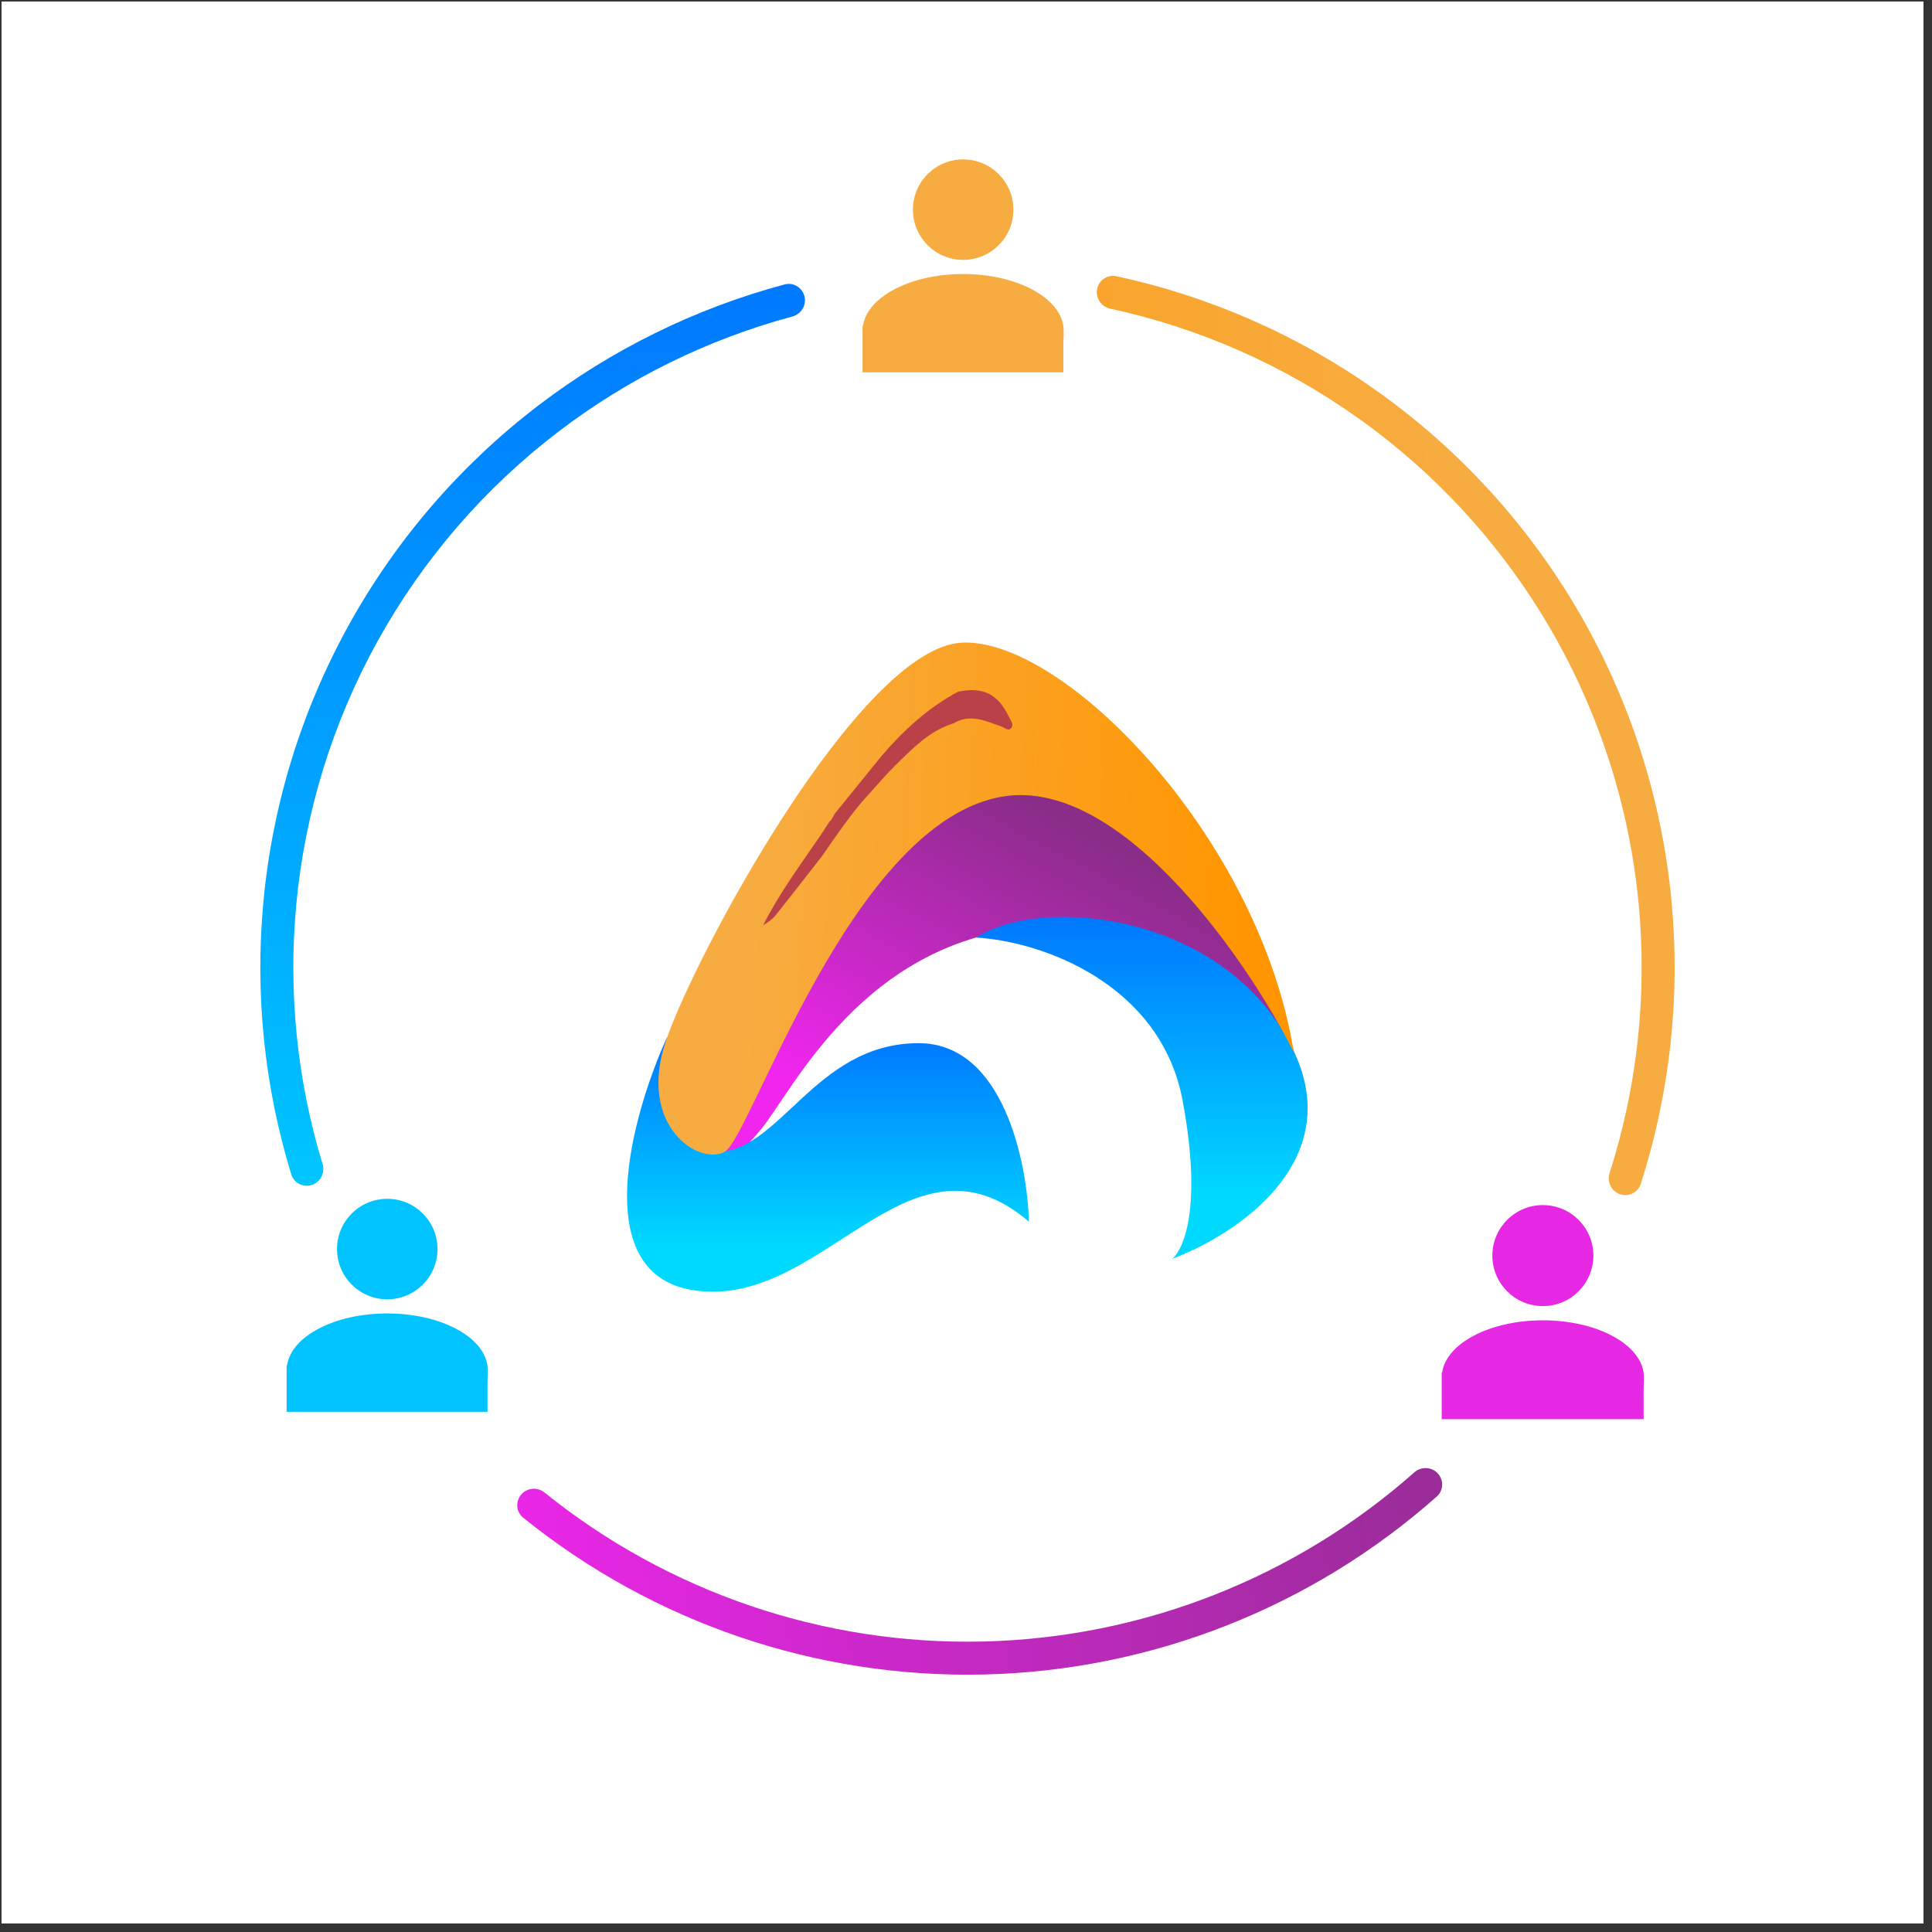 <svg width="192" height="192" viewBox="0 0 192 192" fill="none" xmlns="http://www.w3.org/2000/svg">
<rect x="0" y="0" width="192" height="192" fill="#333333" stroke="none"/>
<rect width="191" height="191" transform="translate(0.152 0.151)" fill="white"/>
<path d="M51.792 148.532C51.207 149.223 51.292 150.259 51.996 150.828C64.918 161.263 81.136 166.796 97.775 166.41C114.415 166.025 130.359 159.747 142.784 148.725C143.461 148.124 143.498 147.085 142.882 146.422V146.422C142.265 145.759 141.229 145.723 140.551 146.323C128.714 156.799 113.537 162.765 97.699 163.132C81.862 163.499 66.425 158.242 54.116 148.325C53.411 147.757 52.377 147.841 51.792 148.532V148.532Z" fill="url(#paint0_linear_1419_367)"/>
<path d="M79.948 29.455C79.734 28.575 78.847 28.033 77.972 28.267C69.128 30.635 60.826 34.71 53.536 40.268C45.812 46.158 39.393 53.585 34.684 62.08C29.974 70.575 27.077 79.955 26.175 89.626C25.323 98.753 26.266 107.953 28.945 116.709C29.209 117.575 30.139 118.04 30.999 117.755V117.755C31.858 117.47 32.322 116.543 32.058 115.676C29.522 107.351 28.631 98.606 29.44 89.931C30.3 80.711 33.062 71.769 37.551 63.67C42.041 55.571 48.161 48.49 55.525 42.876C62.454 37.593 70.342 33.715 78.746 31.454C79.621 31.219 80.162 30.335 79.948 29.455V29.455Z" fill="url(#paint1_linear_1419_367)"/>
<path d="M160.985 118.678C161.84 118.975 162.776 118.523 163.054 117.661C165.971 108.586 167.013 99.006 166.111 89.505C165.156 79.46 162.049 69.737 157.002 61C151.954 52.262 145.084 44.714 136.859 38.868C129.079 33.34 120.26 29.457 110.941 27.45C110.056 27.26 109.197 27.845 109.027 28.734V28.734C108.857 29.624 109.441 30.48 110.326 30.672C119.182 32.59 127.564 36.285 134.959 41.541C142.801 47.114 149.35 54.31 154.163 62.64C158.975 70.97 161.936 80.238 162.846 89.815C163.705 98.848 162.719 107.955 159.955 116.585C159.679 117.447 160.13 118.381 160.985 118.678V118.678Z" fill="url(#paint2_linear_1419_367)"/>
<path fillRule="evenodd" clip-rule="evenodd" d="M95.717 25.827C98.475 25.827 100.711 23.591 100.711 20.834C100.711 18.076 98.475 15.84 95.717 15.84C92.959 15.84 90.724 18.076 90.724 20.834C90.724 23.591 92.959 25.827 95.717 25.827ZM105.671 32.397C105.261 29.507 100.96 27.232 95.716 27.232C90.471 27.232 86.171 29.507 85.76 32.397H85.717V37.004H105.678V33.964C105.703 33.64 105.703 33.271 105.703 32.85C105.703 32.716 105.695 32.582 105.678 32.45V32.397H105.671Z" fill="#F7AC41"/>
<path fillRule="evenodd" clip-rule="evenodd" d="M153.328 129.799C156.1 129.799 158.348 127.552 158.348 124.78C158.348 122.007 156.1 119.76 153.328 119.76C150.556 119.76 148.308 122.007 148.308 124.78C148.308 127.552 150.556 129.799 153.328 129.799ZM163.334 136.404C162.922 133.498 158.599 131.212 153.327 131.212C148.055 131.212 143.732 133.498 143.319 136.404H143.275V141.034H163.341V137.979C163.366 137.653 163.366 137.282 163.366 136.859C163.366 136.724 163.358 136.59 163.341 136.457V136.404H163.334Z" fill="#E627E4"/>
<path fillRule="evenodd" clip-rule="evenodd" d="M38.485 129.124C41.243 129.124 43.478 126.888 43.478 124.13C43.478 121.372 41.243 119.137 38.485 119.137C35.727 119.137 33.491 121.372 33.491 124.13C33.491 126.888 35.727 129.124 38.485 129.124ZM48.439 135.694C48.029 132.804 43.728 130.529 38.483 130.529C33.239 130.529 28.938 132.804 28.528 135.694H28.484V140.301H48.446V137.261C48.471 136.937 48.471 136.568 48.471 136.147C48.471 136.012 48.462 135.879 48.446 135.747V135.694H48.439Z" fill="#01C3FF"/>
<path d="M100.708 78.676C116.383 78.059 125.856 95.698 128.633 104.595C125.856 100.018 116.846 91.111 103.023 92.099C85.743 93.333 78.8 108.452 75.56 112.31C72.32 116.167 71.703 115.704 71.086 114.778C70.469 113.852 81.114 79.447 100.708 78.676Z" fill="url(#paint3_linear_1419_367)"/>
<path d="M68.773 128.2C58.405 126.472 62.807 110.714 66.304 103.052C65.584 106.703 65.471 114.098 70.778 114.469C77.412 114.932 80.807 103.669 91.298 103.669C99.691 103.669 102.098 115.497 102.252 121.411C90.218 111.074 81.732 130.36 68.773 128.2Z" fill="url(#paint4_linear_1419_367)"/>
<path d="M117.527 109.378C115.367 97.807 103.591 93.539 97.008 93.179C103.642 88.859 122.199 90.779 128.636 104.596C133.647 115.352 123.184 122.595 116.447 125.115C117.167 124.704 119.706 121.049 117.527 109.378Z" fill="url(#paint5_linear_1419_367)"/>
<path d="M99.783 79.139C111.879 77.288 124.62 96.574 128.58 104.597C125.186 83.306 105.8 63.403 95.618 63.865C85.435 64.328 68.927 95.185 66.15 103.516C63.372 111.847 69.389 115.859 72.012 114.47C74.635 113.082 84.663 81.454 99.783 79.139Z" fill="url(#paint6_linear_1419_367)"/>
<path d="M94.78 71.878C92.373 72.615 90.694 74.375 88.978 76.06C88.051 76.969 87.215 77.969 86.337 78.927C84.583 80.833 83.154 82.986 81.676 85.102C80.152 87.052 78.633 89.005 77.095 90.943C76.766 91.355 76.216 91.735 75.843 91.948C75.897 92 75.786 91.899 75.843 91.948C77.42 88.813 79.503 86.005 81.471 83.123C81.799 82.643 82.107 82.15 82.424 81.664C82.494 81.591 82.564 81.517 82.634 81.443C82.75 81.24 82.869 81.033 82.985 80.829C84.525 78.933 86.064 77.033 87.601 75.136C89.786 72.587 92.225 70.343 95.206 68.742C97.693 68.231 99.162 68.948 100.268 71.244C100.431 71.584 100.771 71.989 100.518 72.325C100.21 72.73 99.828 72.306 99.487 72.188C97.947 71.647 96.42 70.896 94.78 71.878Z" fill="#B94147"/>
<defs>
<linearGradient id="paint0_linear_1419_367" x1="157.01" y1="131.291" x2="43.457" y2="151.404" gradientUnits="userSpaceOnUse">
<stop stop-color="#8A2D89"/>
<stop offset="1" stop-color="#F026EE"/>
</linearGradient>
<linearGradient id="paint1_linear_1419_367" x1="96.148" y1="25.876" x2="96.148" y2="166.43" gradientUnits="userSpaceOnUse">
<stop stop-color="#0077FF"/>
<stop offset="0.821" stop-color="#00D9FF"/>
</linearGradient>
<linearGradient id="paint2_linear_1419_367" x1="147.29" y1="113.088" x2="38.318" y2="118.127" gradientUnits="userSpaceOnUse">
<stop stop-color="#F7AC41"/>
<stop offset="1" stop-color="#FF9601"/>
</linearGradient>
<linearGradient id="paint3_linear_1419_367" x1="99.847" y1="78.66" x2="83.432" y2="109.25" gradientUnits="userSpaceOnUse">
<stop stop-color="#8A2D89"/>
<stop offset="1" stop-color="#F026EE"/>
</linearGradient>
<linearGradient id="paint4_linear_1419_367" x1="82.283" y1="103.052" x2="82.283" y2="128.37" gradientUnits="userSpaceOnUse">
<stop stop-color="#0077FF"/>
<stop offset="0.821" stop-color="#00D9FF"/>
</linearGradient>
<linearGradient id="paint5_linear_1419_367" x1="113.479" y1="91.128" x2="113.479" y2="125.115" gradientUnits="userSpaceOnUse">
<stop stop-color="#0077FF"/>
<stop offset="0.821" stop-color="#00D9FF"/>
</linearGradient>
<linearGradient id="paint6_linear_1419_367" x1="74.031" y1="95.429" x2="122.932" y2="98.236" gradientUnits="userSpaceOnUse">
<stop stop-color="#F7AC41"/>
<stop offset="1" stop-color="#FF9601"/>
</linearGradient>
</defs>
</svg>
